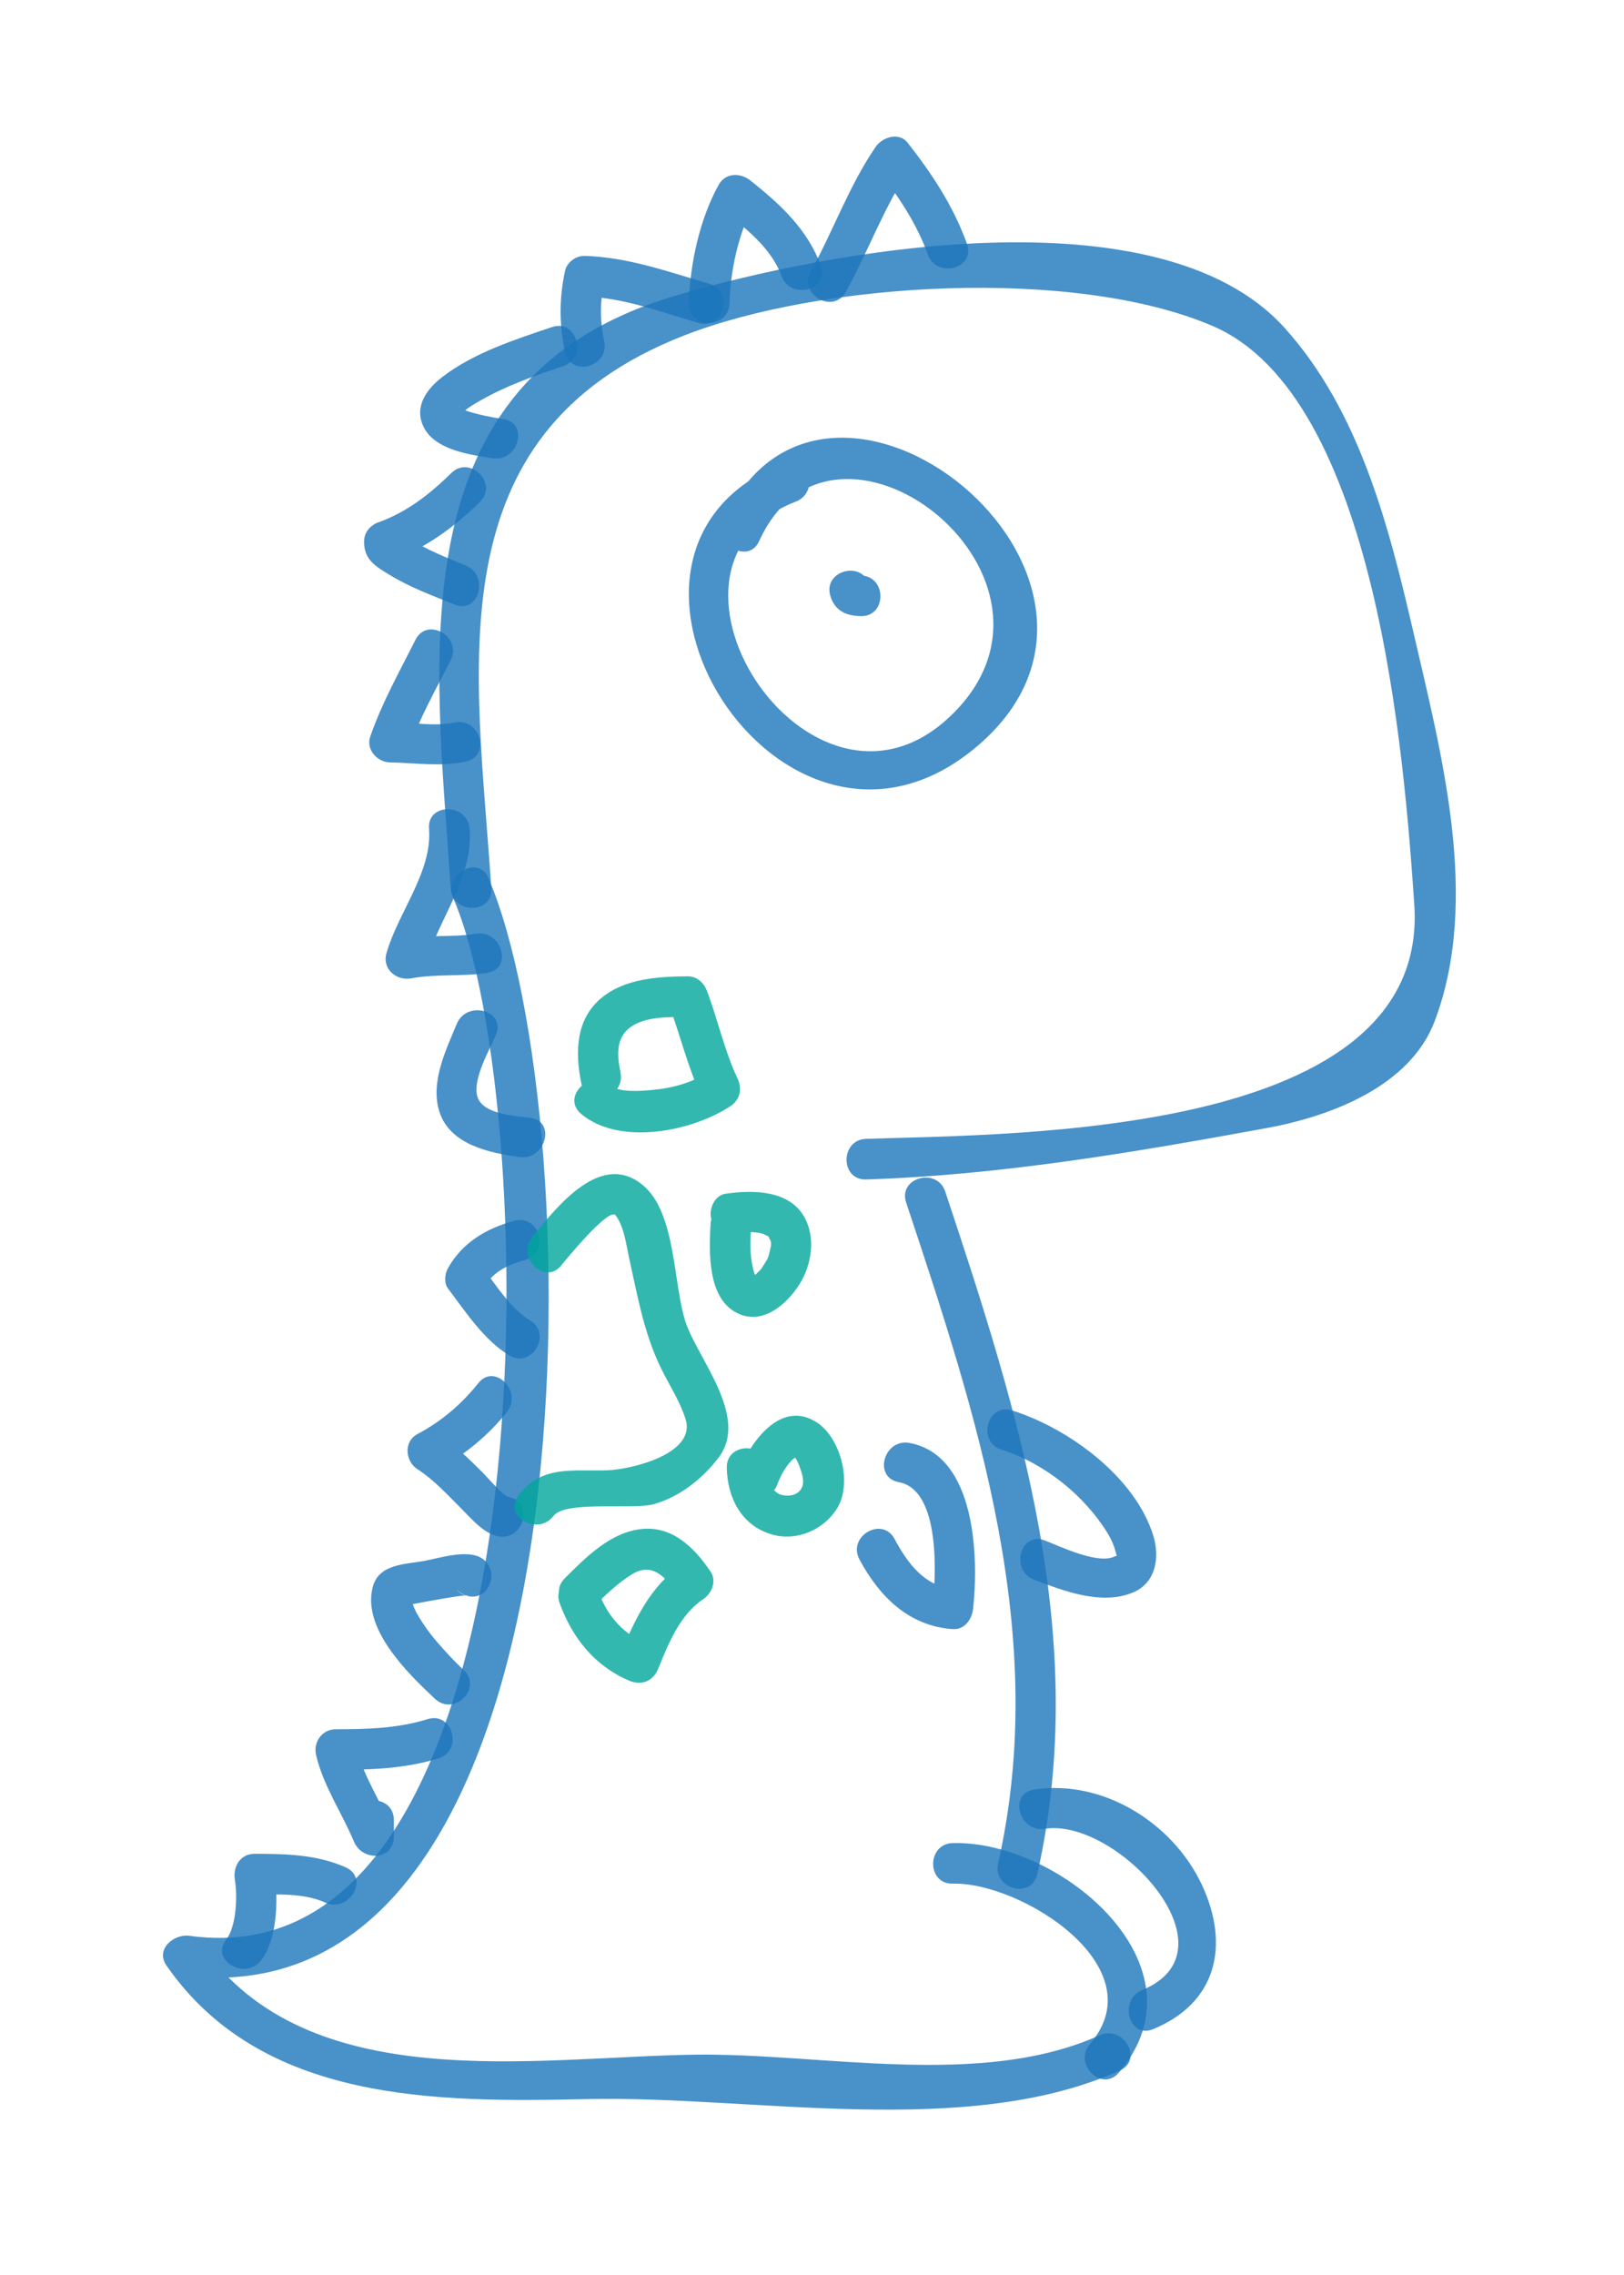 <?xml version="1.0" encoding="utf-8"?>
<!-- Generator: Adobe Illustrator 16.0.0, SVG Export Plug-In . SVG Version: 6.00 Build 0)  -->
<!DOCTYPE svg PUBLIC "-//W3C//DTD SVG 1.1//EN" "http://www.w3.org/Graphics/SVG/1.1/DTD/svg11.dtd">
<svg version="1.1" id="Layer_1" xmlns="http://www.w3.org/2000/svg" xmlns:xlink="http://www.w3.org/1999/xlink" x="0px" y="0px"
	 width="50px" height="70px" viewBox="0 0 50 70" enable-background="new 0 0 50 70" xml:space="preserve">
<g opacity="0.8">
	<g>
		<path fill="#1B75BB" d="M15.126,27.333c-0.438-6.723-1.84-13.972,5.928-17.007c4.249-1.66,12.025-2.121,16.282-0.295
			c5.062,2.17,5.902,13.319,6.207,17.802c0.482,7.135-12.197,7.058-16.875,7.208c-0.805,0.025-0.807,1.275,0,1.25
			c4.141-0.133,8.254-0.836,12.324-1.58c1.938-0.354,4.416-1.265,5.181-3.295c1.411-3.744,0.208-8.212-0.657-11.964
			c-0.759-3.28-1.664-6.816-3.971-9.369C35.684,5.808,25.438,7.71,20.721,9.121c-8.591,2.57-7.307,11.135-6.845,18.212
			C13.928,28.133,15.179,28.138,15.126,27.333L15.126,27.333z"/>
	</g>
</g>
<g opacity="0.8">
	<g>
		<path fill="#1B75BB" d="M13.961,27.648c2.774,6.459,3.142,33.479-8.128,31.915c-0.478-0.065-1.059,0.41-0.706,0.918
			c2.926,4.213,8.291,4.211,12.961,4.106c5.082-0.112,11.678,1.248,16.395-0.882c0.732-0.332,0.098-1.409-0.631-1.08
			c-3.662,1.652-8.559,0.539-12.472,0.596c-4.919,0.071-11.908,1.33-15.174-3.371c-0.235,0.307-0.47,0.612-0.706,0.918
			c13.106,1.819,12.717-26.353,9.539-33.75C14.723,26.279,13.647,26.916,13.961,27.648L13.961,27.648z"/>
	</g>
</g>
<g opacity="0.8">
	<g>
		<path fill="#1B75BB" d="M29.334,57.958c2.1-0.051,6.262,2.562,4.225,4.933c-0.521,0.608,0.358,1.498,0.885,0.885
			c2.812-3.276-1.799-7.147-5.108-7.066C28.529,56.729,28.527,57.979,29.334,57.958L29.334,57.958z"/>
	</g>
</g>
<g opacity="0.8">
	<g>
		<path fill="#1B75BB" d="M27.898,36.999c2.197,6.603,4.416,13.33,2.832,20.335c-0.178,0.785,1.027,1.118,1.205,0.332
			c1.638-7.239-0.551-14.146-2.832-20.999C28.852,35.906,27.643,36.232,27.898,36.999L27.898,36.999z"/>
	</g>
</g>
<g opacity="0.8">
	<g>
		<path fill="#1B75BB" d="M32.167,56.27c2.211-0.344,6.002,3.729,3.001,4.961c-0.734,0.303-0.414,1.513,0.332,1.205
			c1.965-0.807,2.367-2.582,1.51-4.428c-0.895-1.923-3.062-3.271-5.175-2.943C31.04,55.188,31.379,56.391,32.167,56.27L32.167,56.27
			z"/>
	</g>
</g>
<g opacity="0.8">
	<g>
		<path fill="#1B75BB" d="M27.668,45.604c1.312,0.238,1.148,2.932,1.041,3.896c0.208-0.208,0.417-0.417,0.625-0.625
			c-0.882-0.061-1.41-0.811-1.793-1.523c-0.381-0.711-1.46-0.08-1.08,0.631c0.614,1.146,1.525,2.051,2.873,2.144
			c0.367,0.024,0.59-0.306,0.625-0.625c0.176-1.585,0.088-4.729-1.959-5.103C27.212,44.254,26.876,45.458,27.668,45.604
			L27.668,45.604z"/>
	</g>
</g>
<g opacity="0.8">
	<g>
		<path fill="#1B75BB" d="M30.835,44.604c1.308,0.416,2.528,1.386,3.254,2.551c0.12,0.195,0.209,0.392,0.265,0.613
			c0.047,0.186,0.037,0.084-0.018,0.113c-0.505,0.283-1.713-0.309-2.169-0.482c-0.754-0.289-1.077,0.92-0.332,1.205
			c0.911,0.35,2.095,0.804,3.06,0.39c0.697-0.3,0.815-1.077,0.615-1.735c-0.557-1.818-2.613-3.311-4.343-3.859
			C30.396,43.152,30.068,44.359,30.835,44.604L30.835,44.604z"/>
	</g>
</g>
<g opacity="0.8">
	<g>
		<path fill="#1B75BB" d="M24.168,14.23c-7.034,2.718-0.094,13.88,5.941,8.711c6.07-5.199-4.708-13.781-7.815-6.924
			c-0.33,0.728,0.747,1.364,1.08,0.631c2.265-4.999,10.056,0.925,6.114,5.157c-4.307,4.625-10.281-4.325-4.988-6.37
			C25.244,15.148,24.921,13.939,24.168,14.23L24.168,14.23z"/>
	</g>
</g>
<g opacity="0.8">
	<g>
		<path fill="#1B75BB" d="M25.564,18.332c0.137,0.46,0.482,0.616,0.937,0.626c0.808,0.017,0.806-1.233,0-1.25
			c0.004,0.005,0.007,0.01,0.011,0.015c0.096,0.125,0.191,0.249,0.287,0.374c-0.009-0.033-0.02-0.065-0.027-0.097
			C26.543,17.229,25.336,17.557,25.564,18.332L25.564,18.332z"/>
	</g>
</g>
<g opacity="0.8">
	<g>
		<path fill="#1B75BB" d="M29.771,7.5c-0.418-1.154-1.072-2.149-1.828-3.109c-0.267-0.339-0.776-0.171-0.981,0.126
			c-0.821,1.196-1.299,2.57-2,3.833c-0.391,0.706,0.688,1.336,1.08,0.631c0.7-1.263,1.179-2.637,2-3.833
			c-0.327,0.042-0.653,0.084-0.981,0.126c0.613,0.78,1.168,1.62,1.506,2.557C28.837,8.584,30.045,8.26,29.771,7.5L29.771,7.5z"/>
	</g>
</g>
<g opacity="0.8">
	<g>
		<path fill="#1B75BB" d="M25.271,8.167c-0.422-1.127-1.242-1.873-2.161-2.609c-0.305-0.244-0.768-0.255-0.981,0.126
			c-0.586,1.047-0.89,2.452-0.919,3.649c-0.02,0.807,1.23,0.805,1.25,0c0.024-0.975,0.271-2.165,0.748-3.018
			c-0.327,0.042-0.654,0.084-0.981,0.126c0.717,0.574,1.507,1.168,1.84,2.058C24.346,9.247,25.555,8.923,25.271,8.167L25.271,8.167z
			"/>
	</g>
</g>
<g opacity="0.8">
	<g>
		<path fill="#1B75BB" d="M21.833,8.73C20.573,8.362,19.327,7.911,18,7.874c-0.266-0.007-0.545,0.195-0.603,0.459
			c-0.182,0.836-0.182,1.662,0,2.499c0.171,0.788,1.376,0.454,1.205-0.332c-0.133-0.612-0.133-1.223,0-1.834
			c-0.201,0.153-0.402,0.306-0.603,0.459c1.206,0.033,2.354,0.477,3.5,0.811C22.277,10.162,22.606,8.956,21.833,8.73L21.833,8.73z"
			/>
	</g>
</g>
<g opacity="0.8">
	<g>
		<path fill="#1B75BB" d="M17.001,10.063c-1.139,0.381-2.394,0.786-3.36,1.519c-0.489,0.371-0.903,0.914-0.604,1.544
			c0.343,0.724,1.445,0.868,2.131,0.975c0.788,0.123,1.127-1.081,0.332-1.205c-0.38-0.06-0.755-0.13-1.122-0.25
			c-0.093-0.031-0.172-0.074-0.256-0.125c-0.014-0.009,0.007-0.036,0.044,0.08c0.068,0.216-0.099,0.261,0.12,0.057
			c0.126-0.118,0.317-0.226,0.485-0.323c0.8-0.462,1.689-0.775,2.562-1.067C18.094,11.015,17.768,9.807,17.001,10.063L17.001,10.063
			z"/>
	</g>
</g>
<g opacity="0.8">
	<g>
		<path fill="#1B75BB" d="M13.892,14.558c-0.648,0.637-1.36,1.197-2.224,1.506c-0.265,0.094-0.459,0.309-0.459,0.603
			c0,0.558,0.351,0.757,0.796,1.028c0.622,0.379,1.322,0.638,1.997,0.908c0.749,0.3,1.071-0.909,0.332-1.205
			c-0.763-0.306-1.513-0.622-2.184-1.104c0.103,0.18,0.207,0.36,0.31,0.54c0-0.056,0-0.111,0-0.167
			c-0.153,0.201-0.306,0.402-0.459,0.603c1.073-0.383,1.968-1.032,2.776-1.827C15.351,14.875,14.467,13.992,13.892,14.558
			L13.892,14.558z"/>
	</g>
</g>
<g opacity="0.8">
	<g>
		<path fill="#1B75BB" d="M12.794,19.684c-0.496,0.982-1.034,1.94-1.396,2.983c-0.137,0.394,0.218,0.784,0.603,0.791
			c0.788,0.015,1.551,0.139,2.333-0.022c0.79-0.162,0.455-1.367-0.332-1.205c-0.654,0.134-1.34-0.01-2-0.022
			c0.201,0.264,0.402,0.527,0.603,0.791c0.327-0.939,0.823-1.799,1.27-2.684C14.236,19.597,13.158,18.964,12.794,19.684
			L12.794,19.684z"/>
	</g>
</g>
<g opacity="0.8">
	<g>
		<path fill="#1B75BB" d="M13.209,25.5c0.106,1.328-0.96,2.585-1.311,3.834c-0.138,0.488,0.314,0.854,0.769,0.768
			c0.766-0.143,1.559-0.047,2.333-0.166c0.795-0.123,0.456-1.327-0.332-1.205c-0.776,0.12-1.558,0.021-2.333,0.167
			c0.256,0.256,0.512,0.512,0.769,0.769c0.389-1.383,1.476-2.67,1.355-4.167C14.395,24.702,13.145,24.695,13.209,25.5L13.209,25.5z"
			/>
	</g>
</g>
<g opacity="0.8">
	<g>
		<path fill="#1B75BB" d="M14.065,31.5c-0.34,0.818-0.824,1.804-0.536,2.707c0.325,1.02,1.554,1.271,2.473,1.395
			c0.788,0.107,1.128-1.097,0.332-1.205c-0.468-0.062-1.514-0.103-1.646-0.692c-0.121-0.542,0.384-1.396,0.582-1.872
			C15.579,31.088,14.369,30.767,14.065,31.5L14.065,31.5z"/>
	</g>
</g>
<g opacity="0.8">
	<g>
		<path fill="#1B75BB" d="M15.835,37.562c-0.855,0.232-1.596,0.666-2.041,1.455c-0.1,0.178-0.132,0.457,0,0.631
			c0.533,0.703,1.114,1.599,1.891,2.058c0.696,0.41,1.324-0.67,0.631-1.08c-0.576-0.34-1.047-1.085-1.443-1.608
			c0,0.211,0,0.42,0,0.631c0.288-0.51,0.746-0.729,1.293-0.879C16.944,38.557,16.614,37.352,15.835,37.562L15.835,37.562z"/>
	</g>
</g>
<g opacity="0.8">
	<g>
		<path fill="#1B75BB" d="M14.726,42.559c-0.517,0.649-1.14,1.178-1.874,1.567c-0.433,0.229-0.377,0.836,0,1.08
			c0.511,0.329,0.929,0.791,1.357,1.219c0.305,0.304,0.679,0.757,1.126,0.845c0.787,0.152,1.123-1.052,0.332-1.205
			c-0.179-0.035-0.636-0.586-0.836-0.785c-0.418-0.418-0.849-0.83-1.348-1.152c0,0.359,0,0.721,0,1.08
			c0.817-0.436,1.55-1.04,2.126-1.764C16.105,42.818,15.227,41.927,14.726,42.559L14.726,42.559z"/>
	</g>
</g>
<g opacity="0.8">
	<g>
		<path fill="#1B75BB" d="M15.041,48.814c0.003-0.004,0.005-0.01,0.008-0.015c0.135-0.256,0.101-0.546-0.098-0.758
			c-0.414-0.44-1.412-0.097-1.908-0.009c-0.581,0.102-1.372,0.093-1.562,0.783c-0.354,1.283,1.066,2.666,1.912,3.457
			c0.588,0.55,1.474-0.332,0.884-0.885c-0.293-0.273-0.567-0.57-0.829-0.875c-0.228-0.265-0.429-0.548-0.604-0.85
			c-0.072-0.126-0.121-0.249-0.16-0.389c-0.048-0.166-0.042-0.03,0.024-0.129c-0.125,0.096-0.249,0.19-0.374,0.287
			c0.306-0.062,0.612-0.119,0.918-0.175c0.245-0.045,0.49-0.086,0.736-0.125c0.081-0.013,0.16-0.022,0.24-0.032
			c0.353-0.041,0.101,0.103-0.161-0.178c-0.033-0.252-0.065-0.505-0.098-0.757c-0.002,0.005-0.005,0.01-0.008,0.015
			C13.584,48.896,14.663,49.527,15.041,48.814L15.041,48.814z"/>
	</g>
</g>
<g opacity="0.8">
	<g>
		<path fill="#1B75BB" d="M13.168,52.896c-0.93,0.289-1.869,0.311-2.834,0.312c-0.418,0-0.695,0.397-0.603,0.791
			c0.224,0.957,0.792,1.771,1.167,2.667c0.257,0.614,1.228,0.593,1.228-0.166c0-0.167,0-0.333,0-0.5c0-0.807-1.25-0.807-1.25,0
			c0,0.167,0,0.333,0,0.5c0.409-0.057,0.818-0.109,1.228-0.166c-0.373-0.891-0.946-1.723-1.167-2.667
			c-0.201,0.265-0.402,0.526-0.603,0.791c1.072-0.001,2.134-0.036,3.166-0.354C14.268,53.865,13.94,52.658,13.168,52.896
			L13.168,52.896z"/>
	</g>
</g>
<g opacity="0.8">
	<g>
		<path fill="#1B75BB" d="M10.649,57.46c-0.892-0.401-1.852-0.418-2.815-0.419c-0.438,0-0.667,0.396-0.603,0.791
			c0.082,0.495,0.054,1.434-0.27,1.854c-0.492,0.639,0.595,1.26,1.079,0.631c0.53-0.688,0.528-2.014,0.396-2.815
			c-0.201,0.265-0.402,0.526-0.603,0.791c0.711,0,1.52-0.051,2.185,0.249C10.747,58.868,11.383,57.791,10.649,57.46L10.649,57.46z"
			/>
	</g>
</g>
<g opacity="0.8">
	<g>
		<path fill="#00A69C" d="M17.276,38.941c0.102-0.125,1.473-1.812,1.676-1.547c0.265,0.347,0.327,0.905,0.418,1.318
			c0.258,1.159,0.452,2.298,0.975,3.375c0.256,0.527,0.578,1.004,0.759,1.566c0.356,1.103-1.728,1.562-2.385,1.586
			c-1.09,0.04-2.033-0.176-2.758,0.775c-0.488,0.643,0.598,1.265,1.079,0.631c0.368-0.482,2.438-0.184,3.081-0.36
			c0.797-0.22,1.521-0.795,2.009-1.443c0.945-1.257-0.657-3.042-1.027-4.177c-0.377-1.159-0.287-3.312-1.283-4.175
			c-1.299-1.125-2.667,0.636-3.429,1.565C15.886,38.676,16.765,39.564,17.276,38.941L17.276,38.941z"/>
	</g>
</g>
<g opacity="0.8">
	<g>
		<path fill="#00A69C" d="M19.104,33c-0.118-0.582-0.15-1.146,0.417-1.465c0.47-0.265,1.127-0.24,1.647-0.244
			c-0.201-0.152-0.402-0.306-0.603-0.459c0.374,0.992,0.609,2.02,1.063,2.982c0.075-0.285,0.149-0.569,0.224-0.854
			c-0.531,0.351-1.123,0.517-1.753,0.575c-0.34,0.031-1.033,0.099-1.323-0.145c-0.613-0.514-1.502,0.366-0.884,0.885
			c1.184,0.991,3.416,0.539,4.591-0.236c0.303-0.2,0.376-0.533,0.224-0.855c-0.407-0.862-0.602-1.795-0.937-2.684
			c-0.099-0.262-0.305-0.461-0.603-0.459c-0.896,0.007-1.921,0.064-2.645,0.661c-0.805,0.663-0.817,1.683-0.625,2.63
			C18.059,34.121,19.264,33.787,19.104,33L19.104,33z"/>
	</g>
</g>
<g opacity="0.8">
	<g>
		<path fill="#00A69C" d="M18.276,49.441c0.37-0.367,0.739-0.73,1.186-1.004c0.595-0.363,0.996,0.047,1.333,0.543
			c0.075-0.285,0.149-0.569,0.224-0.854c-1.017,0.677-1.511,1.776-1.954,2.874c0.306-0.125,0.612-0.249,0.918-0.374
			C19.23,50.3,18.72,49.773,18.437,49c-0.274-0.751-1.483-0.427-1.205,0.332c0.389,1.062,1.066,1.916,2.121,2.374
			c0.399,0.173,0.755,0.03,0.918-0.374c0.309-0.766,0.667-1.652,1.379-2.126c0.269-0.179,0.424-0.562,0.224-0.854
			c-0.503-0.74-1.177-1.414-2.144-1.303c-0.949,0.11-1.694,0.87-2.338,1.51C16.819,49.127,17.704,50.01,18.276,49.441L18.276,49.441
			z"/>
	</g>
</g>
<g opacity="0.8">
	<g>
		<path fill="#00A69C" d="M21.876,37.666c-0.045,0.843-0.102,2.261,0.802,2.727c0.735,0.379,1.433-0.166,1.848-0.744
			c0.424-0.59,0.602-1.422,0.291-2.098c-0.434-0.941-1.612-0.945-2.482-0.82c-0.338,0.05-0.518,0.474-0.437,0.77
			c0.099,0.359,0.432,0.484,0.769,0.438c0.303-0.043,0.583-0.043,0.832,0.026c-0.004-0.002,0.187,0.103,0.115,0.044
			c0.038,0.03,0.069,0.067,0.102,0.104c-0.128-0.146,0.051,0.154-0.023-0.033c0.073,0.186,0.045,0.252,0.015,0.385
			c-0.058,0.256-0.065,0.258-0.231,0.514c-0.084,0.129,0.014,0.004-0.12,0.146c-0.032,0.035-0.066,0.066-0.102,0.098
			c-0.114,0.103,0.108-0.074-0.015,0.008c-0.034,0.023-0.07,0.043-0.107,0.062c0.149-0.074,0.053-0.022,0.006-0.011
			c0.036-0.01,0.073-0.016,0.14,0.021c-0.009-0.005,0.02,0.021-0.007-0.021c-0.009-0.014-0.073-0.168-0.03-0.055
			c-0.032-0.086-0.053-0.177-0.073-0.265c-0.095-0.416-0.063-0.869-0.041-1.291C23.17,36.859,21.919,36.864,21.876,37.666
			L21.876,37.666z"/>
	</g>
</g>
<g opacity="0.8">
	<g>
		<path fill="#00A69C" d="M23.937,45.666c0.092-0.254,0.224-0.493,0.404-0.695c0.065-0.072,0.136-0.137,0.228-0.164
			c-0.165,0.051-0.088-0.012-0.003,0.192c0.159,0.382,0.244,0.681,0.043,0.886c-0.139,0.143-0.372,0.164-0.592,0.098
			c-0.054-0.016-0.176-0.101-0.246-0.207c-0.119-0.181-0.14-0.397-0.145-0.608c-0.019-0.806-1.269-0.808-1.25,0
			c0.021,0.92,0.449,1.765,1.375,2.042c0.759,0.229,1.587-0.126,2.007-0.775c0.499-0.771,0.137-2.195-0.625-2.678
			c-1.125-0.712-2.074,0.67-2.401,1.579C22.458,46.094,23.665,46.418,23.937,45.666L23.937,45.666z"/>
	</g>
</g>
</svg>
